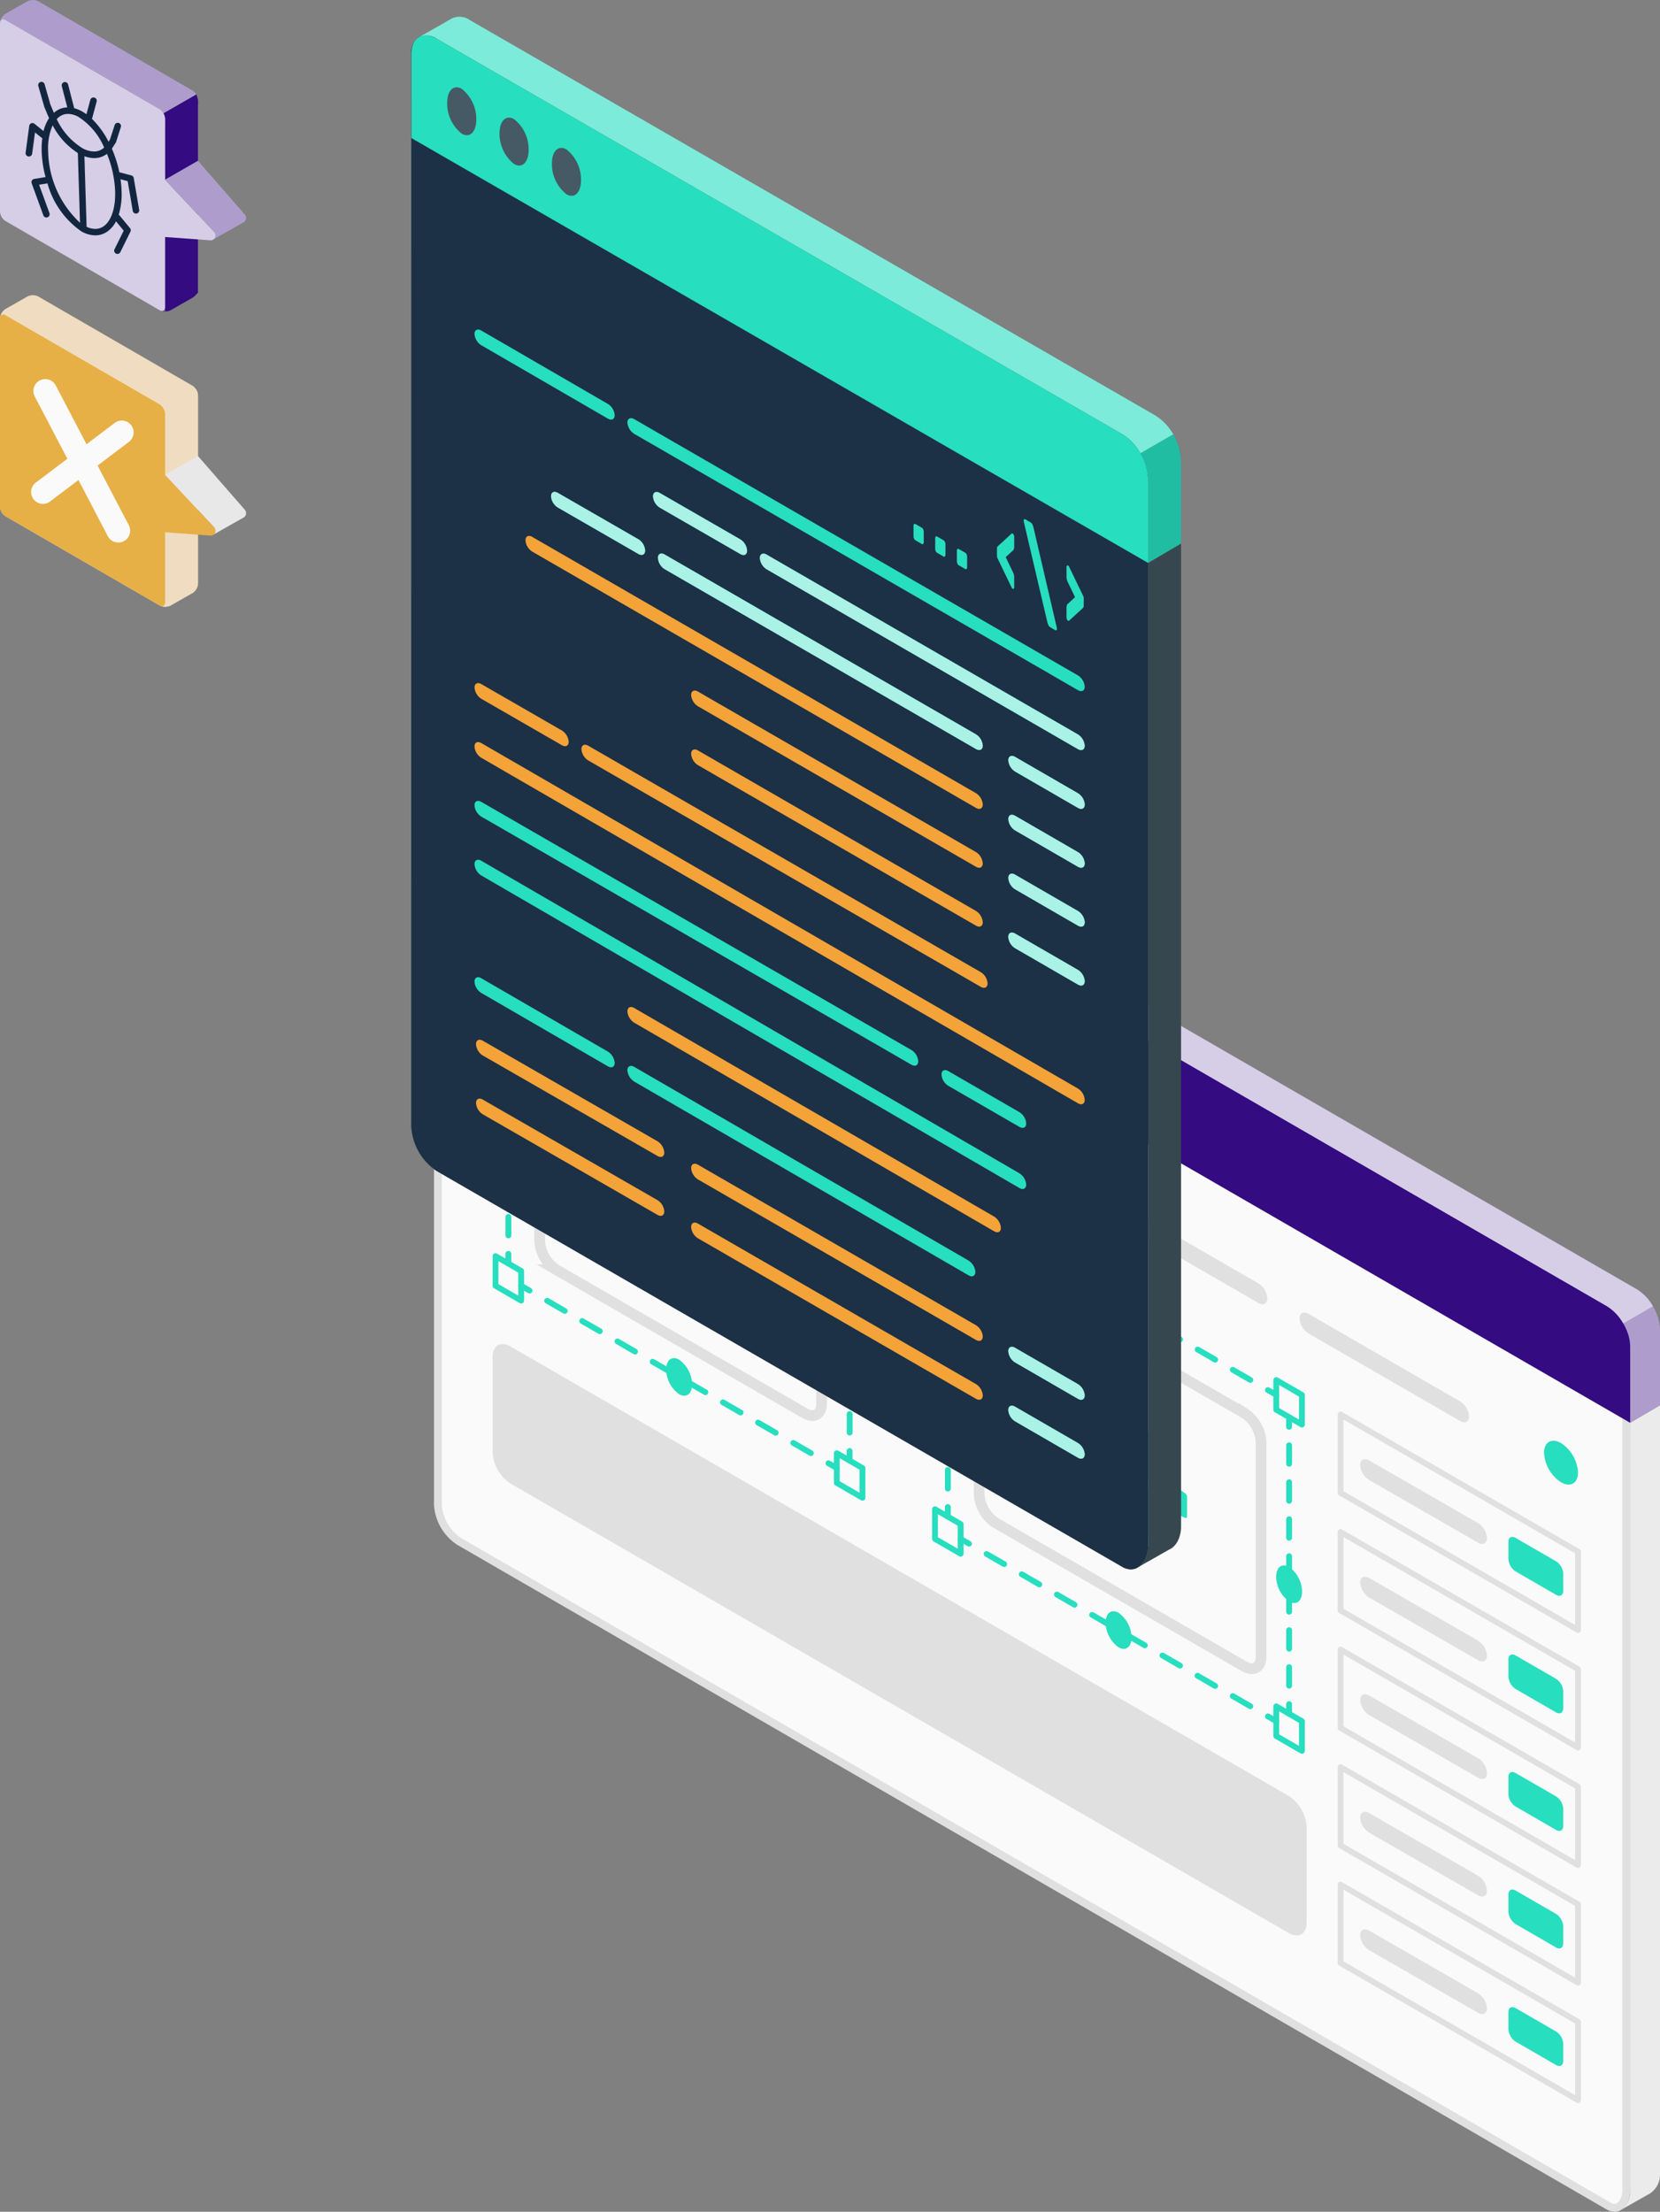 <svg id="Grupo_1134642" data-name="Grupo 1134642" xmlns="http://www.w3.org/2000/svg" xmlns:xlink="http://www.w3.org/1999/xlink" width="142.214" height="189.41" viewBox="0 0 142.214 189.41">
  <rect x="0" y="0" width="142.214" height="189.41" fill="#808080" stroke="none"/>
  <defs>
    <clipPath id="clip-path">
      <rect id="Rectángulo_362245" data-name="Rectángulo 362245" width="142.214" height="189.41" fill="none"/>
    </clipPath>
    <clipPath id="clip-path-3">
      <rect id="Rectángulo_362226" data-name="Rectángulo 362226" width="105.037" height="68.59" fill="none"/>
    </clipPath>
    <clipPath id="clip-path-4">
      <rect id="Rectángulo_362227" data-name="Rectángulo 362227" width="103.77" height="60.084" fill="none"/>
    </clipPath>
    <clipPath id="clip-path-5">
      <rect id="Rectángulo_362228" data-name="Rectángulo 362228" width="63.124" height="131.361" fill="none"/>
    </clipPath>
    <clipPath id="clip-path-6">
      <rect id="Rectángulo_362229" data-name="Rectángulo 362229" width="64.538" height="37.376" fill="none"/>
    </clipPath>
    <clipPath id="clip-path-7">
      <rect id="Rectángulo_362230" data-name="Rectángulo 362230" width="3.482" height="11.02" fill="none"/>
    </clipPath>
    <clipPath id="clip-path-8">
      <rect id="Rectángulo_362231" data-name="Rectángulo 362231" width="27.832" height="16.833" fill="none"/>
    </clipPath>
    <clipPath id="clip-path-9">
      <rect id="Rectángulo_362232" data-name="Rectángulo 362232" width="6.551" height="4.542" fill="none"/>
    </clipPath>
    <clipPath id="clip-path-12">
      <rect id="Rectángulo_362235" data-name="Rectángulo 362235" width="6.551" height="4.543" fill="none"/>
    </clipPath>
    <clipPath id="clip-path-15">
      <rect id="Rectángulo_362238" data-name="Rectángulo 362238" width="8.069" height="5.402" fill="none"/>
    </clipPath>
    <clipPath id="clip-path-16">
      <rect id="Rectángulo_362239" data-name="Rectángulo 362239" width="27.833" height="16.833" fill="none"/>
    </clipPath>
    <clipPath id="clip-path-17">
      <rect id="Rectángulo_362240" data-name="Rectángulo 362240" width="8.069" height="5.403" fill="none"/>
    </clipPath>
  </defs>
  <g id="Grupo_1026442" data-name="Grupo 1026442" clip-path="url(#clip-path)">
    <g id="Grupo_1026433" data-name="Grupo 1026433">
      <g id="Grupo_1026432" data-name="Grupo 1026432" clip-path="url(#clip-path)">
        <path id="Trazado_767819" data-name="Trazado 767819" d="M150.584,207.061a1,1,0,0,1-.491-.148L51.6,149.991a4.1,4.1,0,0,1-1.831-3.163V74.106c0-.682.288-1.089.769-1.089a1.49,1.49,0,0,1,.723.228l98.492,56.889a4.111,4.111,0,0,1,1.83,3.167v72.237a1.981,1.981,0,0,1-.317,1.115.853.853,0,0,1-.686.409" transform="translate(-12.262 -17.988)" fill="#fafafa"/>
        <path id="Trazado_767820" data-name="Trazado 767820" d="M186.786,227.175c-.216.115-1.768,1-2.449,1.387a2.035,2.035,0,0,0,.735-1.676V161.181l2.555-1.5v65.757a1.941,1.941,0,0,1-.841,1.733" transform="translate(-45.413 -39.34)" fill="#ebebeb"/>
        <path id="Trazado_767821" data-name="Trazado 767821" d="M50.433,73.245a1.139,1.139,0,0,1,.555.182l98.492,56.889a3.728,3.728,0,0,1,1.66,2.874v72.237c0,.632-.31,1.187-.665,1.187a.666.666,0,0,1-.323-.1l-98.49-56.923a3.721,3.721,0,0,1-1.66-2.87V74c0-.28.056-.751.431-.751m0-.674c-.655,0-1.1.522-1.1,1.425v72.723a4.4,4.4,0,0,0,2,3.454L149.815,207.1a1.317,1.317,0,0,0,.659.193c.78,0,1.338-.855,1.338-1.861V133.19a4.41,4.41,0,0,0-2-3.457L51.324,72.844a1.806,1.806,0,0,0-.892-.273" transform="translate(-12.152 -17.878)" fill="#e0e0e0"/>
        <path id="Trazado_767822" data-name="Trazado 767822" d="M49.33,73.485v6.579l102.482,59.184,2.555-1.487v-6.494a4.143,4.143,0,0,0-.607-2,4.026,4.026,0,0,0-1.39-1.456l-98.5-56.89a1.426,1.426,0,0,0-1.456-.115c-.365.225-2.112,1.219-2.47,1.4a.648.648,0,0,0-.151.1.972.972,0,0,0-.158.158,1.091,1.091,0,0,0-.127.2.944.944,0,0,0-.1.243,1.252,1.252,0,0,0-.061.273V73.2a2.081,2.081,0,0,0-.024.285" transform="translate(-12.153 -17.407)" fill="#ae9dcc"/>
        <g id="Grupo_1026389" data-name="Grupo 1026389" transform="translate(37.177 53.252)" opacity="0.15">
          <g id="Grupo_1026388" data-name="Grupo 1026388">
            <g id="Grupo_1026387" data-name="Grupo 1026387" clip-path="url(#clip-path-3)">
              <path id="Trazado_767823" data-name="Trazado 767823" d="M53.875,70.924a1.426,1.426,0,0,0-1.456-.115c-.365.225-2.112,1.219-2.47,1.4a.648.648,0,0,0-.151.1.972.972,0,0,0-.158.158,1.091,1.091,0,0,0-.127.2.944.944,0,0,0-.1.243,1.252,1.252,0,0,0-.061.273V73.2a2.081,2.081,0,0,0-.024.285" transform="translate(-49.33 -70.659)"/>
            </g>
          </g>
        </g>
        <path id="Trazado_767824" data-name="Trazado 767824" d="M49.33,73.956v6.579L151.812,139.72v-6.531a3.542,3.542,0,0,0-.243-1.238c-.025-.066-.049-.139-.079-.206a4.972,4.972,0,0,0-.273-.54,4.02,4.02,0,0,0-1.4-1.475L51.326,72.845a1.323,1.323,0,0,0-1.529-.06.972.972,0,0,0-.158.158,1.091,1.091,0,0,0-.127.2.944.944,0,0,0-.1.243,1.252,1.252,0,0,0-.061.273v.013a2.081,2.081,0,0,0-.024.285" transform="translate(-12.153 -17.878)" fill="#340b81"/>
        <path id="Trazado_767825" data-name="Trazado 767825" d="M65.991,85.1a3.286,3.286,0,0,1,1.246,2.638c0,1.06-.558,1.6-1.246,1.2A3.288,3.288,0,0,1,64.745,86.3c0-1.06.558-1.6,1.246-1.2" transform="translate(-15.95 -20.934)" fill="#fafafa"/>
        <path id="Trazado_767826" data-name="Trazado 767826" d="M60.039,81.661A3.286,3.286,0,0,1,61.285,84.3c0,1.06-.558,1.6-1.246,1.2a3.286,3.286,0,0,1-1.246-2.638c0-1.06.558-1.6,1.246-1.2" transform="translate(-14.484 -20.086)" fill="#fafafa"/>
        <path id="Trazado_767827" data-name="Trazado 767827" d="M54.086,78.218a3.286,3.286,0,0,1,1.246,2.638c0,1.06-.558,1.6-1.246,1.2a3.289,3.289,0,0,1-1.246-2.638c0-1.06.558-1.6,1.246-1.2" transform="translate(-13.018 -19.237)" fill="#fafafa"/>
        <path id="Trazado_767828" data-name="Trazado 767828" d="M51.54,72.371l98.49,56.889a4.114,4.114,0,0,1,1.406,1.482l2.537-1.469a3.982,3.982,0,0,0-1.388-1.457l-98.5-56.889a1.4,1.4,0,0,0-1.45-.119c-.358.219-2.015,1.161-2.437,1.387a1.447,1.447,0,0,1,1.338.176" transform="translate(-12.368 -17.407)" fill="#d6cee6"/>
        <path id="Trazado_767830" data-name="Trazado 767830" d="M178.431,166.431c0,.926-.65,1.3-1.453.839a3.224,3.224,0,0,1-1.457-2.519c0-.927.648-1.3,1.453-.838a3.217,3.217,0,0,1,1.457,2.519" transform="translate(-43.241 -40.332)" fill="#27debf"/>
        <path id="Trazado_767831" data-name="Trazado 767831" d="M161.479,156.753l-12.98-7.494c-.428-.247-.775-.072-.775.392a1.659,1.659,0,0,0,.774,1.286l12.981,7.494c.427.247.774.072.774-.392a1.66,1.66,0,0,0-.774-1.286" transform="translate(-36.393 -36.743)" fill="#e0e0e0"/>
        <path id="Trazado_767832" data-name="Trazado 767832" d="M138.548,143.343l-12.98-7.494c-.428-.247-.775-.072-.775.392a1.662,1.662,0,0,0,.774,1.286l12.981,7.494c.427.246.774.072.774-.392a1.659,1.659,0,0,0-.774-1.286" transform="translate(-30.744 -33.44)" fill="#e0e0e0"/>
        <path id="Trazado_767833" data-name="Trazado 767833" d="M115.617,129.932l-12.98-7.494c-.428-.247-.775-.072-.775.392a1.659,1.659,0,0,0,.774,1.286l12.981,7.494c.427.246.774.072.774-.392a1.658,1.658,0,0,0-.774-1.286" transform="translate(-25.094 -30.136)" fill="#e0e0e0"/>
        <path id="Trazado_767834" data-name="Trazado 767834" d="M92.686,116.522l-12.98-7.494c-.428-.247-.775-.072-.775.392A1.661,1.661,0,0,0,79.7,110.7L92.686,118.2c.427.246.774.072.774-.392a1.658,1.658,0,0,0-.774-1.286" transform="translate(-19.445 -26.832)" fill="#e0e0e0"/>
        <path id="Trazado_767835" data-name="Trazado 767835" d="M69.755,103.111l-12.98-7.494c-.428-.247-.775-.072-.775.392a1.659,1.659,0,0,0,.774,1.286l12.981,7.494c.427.246.774.072.775-.392a1.661,1.661,0,0,0-.775-1.286" transform="translate(-13.796 -23.528)" fill="#e0e0e0"/>
        <path id="Trazado_767836" data-name="Trazado 767836" d="M176.166,177.806v1.436c0,.4-.277.555-.62.357l-3.457-2a1.374,1.374,0,0,1-.621-1.072l0-1.442c0-.4.275-.555.617-.357l3.464,2a1.37,1.37,0,0,1,.62,1.074" transform="translate(-42.242 -43.025)" fill="#27debf"/>
        <path id="Trazado_767837" data-name="Trazado 767837" d="M164.709,171.274l-9.314-5.357c-.428-.247-.775-.072-.775.392a1.662,1.662,0,0,0,.774,1.286l9.314,5.357c.427.246.774.072.774-.392a1.66,1.66,0,0,0-.774-1.286" transform="translate(-38.092 -40.847)" fill="#e0e0e0"/>
        <path id="Trazado_767838" data-name="Trazado 767838" d="M172.733,172.474,152.392,160.73v6.711l20.341,11.743Z" transform="translate(-37.543 -39.597)" fill="none" stroke="#e0e0e0" stroke-linecap="round" stroke-linejoin="round" stroke-width="0.497"/>
        <path id="Trazado_767839" data-name="Trazado 767839" d="M176.166,191.162V192.6c0,.395-.277.555-.62.357l-3.457-2a1.375,1.375,0,0,1-.621-1.073l0-1.442c0-.4.275-.555.617-.358l3.464,2a1.37,1.37,0,0,1,.62,1.073" transform="translate(-42.242 -46.315)" fill="#27debf"/>
        <path id="Trazado_767840" data-name="Trazado 767840" d="M164.709,184.631l-9.314-5.357c-.428-.247-.775-.072-.775.391a1.662,1.662,0,0,0,.774,1.286l9.314,5.357c.427.247.774.072.774-.392a1.66,1.66,0,0,0-.774-1.286" transform="translate(-38.092 -44.138)" fill="#e0e0e0"/>
        <path id="Trazado_767841" data-name="Trazado 767841" d="M172.733,185.83l-20.341-11.744V180.8l20.341,11.743Z" transform="translate(-37.543 -42.887)" fill="none" stroke="#e0e0e0" stroke-linecap="round" stroke-linejoin="round" stroke-width="0.497"/>
        <path id="Trazado_767842" data-name="Trazado 767842" d="M176.166,204.52v1.437c0,.395-.277.555-.62.357l-3.457-2a1.377,1.377,0,0,1-.621-1.073l0-1.442c0-.4.275-.555.617-.357l3.464,2a1.37,1.37,0,0,1,.62,1.073" transform="translate(-42.242 -49.606)" fill="#27debf"/>
        <path id="Trazado_767843" data-name="Trazado 767843" d="M164.709,197.987,155.4,192.63c-.428-.247-.775-.072-.775.391a1.662,1.662,0,0,0,.774,1.286l9.314,5.357c.427.246.774.072.774-.392a1.66,1.66,0,0,0-.774-1.286" transform="translate(-38.092 -47.428)" fill="#e0e0e0"/>
        <path id="Trazado_767844" data-name="Trazado 767844" d="M172.733,199.187l-20.341-11.744v6.711L172.733,205.9Z" transform="translate(-37.543 -46.178)" fill="none" stroke="#e0e0e0" stroke-linecap="round" stroke-linejoin="round" stroke-width="0.497"/>
        <path id="Trazado_767845" data-name="Trazado 767845" d="M176.166,217.875v1.437c0,.395-.277.555-.62.357l-3.457-2a1.377,1.377,0,0,1-.621-1.073l0-1.442c0-.4.275-.555.617-.358l3.464,2a1.37,1.37,0,0,1,.62,1.073" transform="translate(-42.242 -52.896)" fill="#27debf"/>
        <path id="Trazado_767846" data-name="Trazado 767846" d="M164.709,211.344l-9.314-5.357c-.428-.247-.775-.072-.775.392a1.662,1.662,0,0,0,.774,1.286l9.314,5.357c.427.247.774.072.774-.392a1.66,1.66,0,0,0-.774-1.286" transform="translate(-38.092 -50.719)" fill="#e0e0e0"/>
        <path id="Trazado_767847" data-name="Trazado 767847" d="M172.733,212.543,152.392,200.8v6.711l20.341,11.743Z" transform="translate(-37.543 -49.468)" fill="none" stroke="#e0e0e0" stroke-linecap="round" stroke-linejoin="round" stroke-width="0.497"/>
        <path id="Trazado_767848" data-name="Trazado 767848" d="M176.166,231.233v1.437c0,.395-.277.555-.62.357l-3.457-2a1.376,1.376,0,0,1-.621-1.073l0-1.442c0-.4.275-.555.617-.357l3.464,2a1.37,1.37,0,0,1,.62,1.073" transform="translate(-42.242 -56.187)" fill="#27debf"/>
        <path id="Trazado_767849" data-name="Trazado 767849" d="M164.709,224.7l-9.314-5.357c-.428-.247-.775-.072-.775.391a1.662,1.662,0,0,0,.774,1.286l9.314,5.357c.427.246.774.072.774-.392a1.659,1.659,0,0,0-.774-1.286" transform="translate(-38.092 -54.009)" fill="#e0e0e0"/>
        <path id="Trazado_767850" data-name="Trazado 767850" d="M172.733,225.9l-20.341-11.744v6.711l20.341,11.743Z" transform="translate(-37.543 -52.759)" fill="none" stroke="#e0e0e0" stroke-linecap="round" stroke-linejoin="round" stroke-width="0.497"/>
        <path id="Trazado_767851" data-name="Trazado 767851" d="M134.026,178.188,112.736,165.9a3.161,3.161,0,0,1-1.43-2.477V145.032c0-.912.64-1.282,1.43-.826l21.29,12.292a3.162,3.162,0,0,1,1.43,2.477v18.387c0,.913-.641,1.282-1.43.826" transform="translate(-27.421 -35.478)" fill="#fafafa"/>
        <path id="Trazado_767852" data-name="Trazado 767852" d="M134.026,178.188,112.736,165.9a3.161,3.161,0,0,1-1.43-2.477V145.032c0-.912.64-1.282,1.43-.826l21.29,12.292a3.162,3.162,0,0,1,1.43,2.477v18.387C135.456,178.275,134.816,178.644,134.026,178.188Z" transform="translate(-27.421 -35.478)" fill="none" stroke="#e0e0e0" stroke-miterlimit="10" stroke-width="0.917"/>
        <path id="Trazado_767853" data-name="Trazado 767853" d="M144.766,158.538a.248.248,0,0,0,.124-.463l-.715-.413a.251.251,0,0,0-.338.091.247.247,0,0,0,.09.338l.716.413a.245.245,0,0,0,.124.033" transform="translate(-35.427 -38.834)" fill="#27debf"/>
        <path id="Trazado_767854" data-name="Trazado 767854" d="M134.55,152.679l-1.505-.869a.248.248,0,0,1-.091-.339.251.251,0,0,1,.338-.091l1.506.869a.248.248,0,0,1-.124.463.252.252,0,0,1-.124-.032m-3.01-1.738-1.505-.87a.247.247,0,0,1-.091-.338.251.251,0,0,1,.338-.091l1.505.869a.248.248,0,0,1-.124.463.251.251,0,0,1-.124-.032m-3.01-1.739-1.505-.869a.247.247,0,0,1-.091-.338.251.251,0,0,1,.338-.091l1.505.869a.248.248,0,0,1-.124.463.251.251,0,0,1-.124-.033m-3.01-1.738-1.505-.869a.248.248,0,0,1-.09-.338.251.251,0,0,1,.338-.091l1.505.869a.248.248,0,0,1-.124.463.256.256,0,0,1-.124-.033m-3.01-1.738L121,144.858a.248.248,0,0,1,.248-.43l1.505.869a.248.248,0,0,1-.124.463.256.256,0,0,1-.124-.033m-3.01-1.738-1.505-.869a.249.249,0,0,1-.091-.338.252.252,0,0,1,.339-.091l1.505.869a.248.248,0,0,1-.124.463.253.253,0,0,1-.124-.033m-3.01-1.738-1.505-.869a.248.248,0,0,1-.091-.338.251.251,0,0,1,.339-.091l1.505.869a.248.248,0,0,1-.124.463.251.251,0,0,1-.124-.033m-3.01-1.738-1.505-.869a.247.247,0,0,1-.091-.338.251.251,0,0,1,.339-.091l1.505.869a.248.248,0,0,1-.124.463.251.251,0,0,1-.124-.033" transform="translate(-27.555 -34.289)" fill="#27debf"/>
        <path id="Trazado_767855" data-name="Trazado 767855" d="M109.867,138.389a.248.248,0,0,0,.124-.463l-.714-.413a.251.251,0,0,0-.339.091.248.248,0,0,0,.091.338l.715.413a.243.243,0,0,0,.124.033" transform="translate(-26.829 -33.869)" fill="#27debf"/>
        <path id="Trazado_767856" data-name="Trazado 767856" d="M146.459,194.637a.248.248,0,0,0,.248-.248v-.825a.248.248,0,0,0-.5,0v.825a.248.248,0,0,0,.248.248" transform="translate(-36.02 -47.625)" fill="#27debf"/>
        <path id="Trazado_767857" data-name="Trazado 767857" d="M146.211,184.735v-1.583a.248.248,0,0,1,.5,0v1.583a.248.248,0,0,1-.5,0m0-3.167v-1.583a.248.248,0,0,1,.5,0v1.583a.248.248,0,1,1-.5,0m0-3.166v-1.584a.248.248,0,0,1,.5,0V178.4a.248.248,0,0,1-.5,0m0-3.168v-1.583a.248.248,0,1,1,.5,0v1.583a.248.248,0,0,1-.5,0m0-3.167v-1.583a.248.248,0,1,1,.5,0v1.583a.248.248,0,1,1-.5,0m0-3.166v-1.583a.248.248,0,1,1,.5,0V168.9a.248.248,0,1,1-.5,0m0-3.167v-1.583a.248.248,0,0,1,.5,0v1.583a.248.248,0,1,1-.5,0" transform="translate(-36.02 -40.379)" fill="#27debf"/>
        <path id="Trazado_767858" data-name="Trazado 767858" d="M146.46,162.027a.248.248,0,0,0,.248-.248v-.825a.248.248,0,1,0-.5,0v.825a.248.248,0,0,0,.248.248" transform="translate(-36.02 -39.591)" fill="#27debf"/>
        <path id="Trazado_767859" data-name="Trazado 767859" d="M109.839,175.449a.248.248,0,0,0,.124-.463l-.716-.412a.25.25,0,0,0-.338.09A.247.247,0,0,0,109,175l.716.413a.246.246,0,0,0,.124.033" transform="translate(-26.822 -43)" fill="#27debf"/>
        <path id="Trazado_767860" data-name="Trazado 767860" d="M134.542,189.75l-1.506-.869a.248.248,0,0,1,.248-.43l1.506.87a.248.248,0,0,1-.124.463.243.243,0,0,1-.124-.033m-3.012-1.739-1.506-.87a.248.248,0,1,1,.247-.43l1.507.87a.247.247,0,0,1-.124.462.255.255,0,0,1-.124-.032m-3.012-1.739-1.507-.87a.249.249,0,0,1-.091-.338.252.252,0,0,1,.339-.091l1.507.87a.248.248,0,0,1-.124.463.251.251,0,0,1-.124-.033m-3.013-1.739-1.506-.87a.247.247,0,0,1,.247-.429l1.507.87a.248.248,0,0,1-.124.463.254.254,0,0,1-.124-.033m-3.012-1.74-1.507-.869a.249.249,0,0,1-.091-.339.251.251,0,0,1,.339-.091l1.506.87a.248.248,0,0,1-.124.463.244.244,0,0,1-.124-.033m-3.013-1.739-1.506-.87a.248.248,0,0,1,.248-.43l1.506.87a.248.248,0,0,1,.091.338.251.251,0,0,1-.215.124.253.253,0,0,1-.124-.032m-3.012-1.739-1.507-.87a.247.247,0,0,1-.091-.338.25.25,0,0,1,.338-.091l1.507.87a.247.247,0,0,1,.091.338.247.247,0,0,1-.338.091m-3.013-1.739-1.507-.87a.248.248,0,0,1-.09-.338.251.251,0,0,1,.338-.091l1.507.87a.248.248,0,0,1-.124.463.251.251,0,0,1-.124-.033" transform="translate(-27.549 -43.419)" fill="#27debf"/>
        <path id="Trazado_767861" data-name="Trazado 767861" d="M144.766,195.614a.248.248,0,0,0,.124-.463l-.715-.413a.248.248,0,0,0-.248.43l.716.412a.245.245,0,0,0,.124.033" transform="translate(-35.427 -47.967)" fill="#27debf"/>
        <path id="Trazado_767862" data-name="Trazado 767862" d="M107.664,139.628a.248.248,0,0,0,.248-.248v-.825a.248.248,0,0,0-.5,0v.825a.248.248,0,0,0,.248.248" transform="translate(-26.463 -34.073)" fill="#27debf"/>
        <path id="Trazado_767863" data-name="Trazado 767863" d="M107.415,162.335v-1.583a.248.248,0,1,1,.5,0v1.583a.248.248,0,1,1-.5,0m0-3.167v-1.583a.248.248,0,0,1,.5,0v1.583a.248.248,0,0,1-.5,0m0-3.166v-1.584a.248.248,0,1,1,.5,0V156a.248.248,0,0,1-.5,0m0-3.167v-1.583a.248.248,0,1,1,.5,0v1.583a.248.248,0,0,1-.5,0m0-3.167v-1.583a.248.248,0,1,1,.5,0v1.583a.248.248,0,0,1-.5,0m0-3.167v-1.583a.248.248,0,1,1,.5,0V146.5a.248.248,0,1,1-.5,0m0-3.167v-1.583a.248.248,0,0,1,.5,0v1.583a.248.248,0,1,1-.5,0" transform="translate(-26.462 -34.861)" fill="#27debf"/>
        <path id="Trazado_767864" data-name="Trazado 767864" d="M107.663,172.237a.248.248,0,0,0,.248-.248v-.825a.248.248,0,0,0-.5,0v.825a.248.248,0,0,0,.248.248" transform="translate(-26.462 -42.106)" fill="#27debf"/>
        <path id="Trazado_767865" data-name="Trazado 767865" d="M108.281,138.367l-2.2-1.271a.248.248,0,0,1-.124-.215V134.34a.248.248,0,0,1,.372-.215l2.2,1.271a.248.248,0,0,1,.125.215v2.541a.248.248,0,0,1-.125.215.242.242,0,0,1-.123.033.247.247,0,0,1-.124-.033m-1.829-3.6v1.969l1.7.985v-1.969Z" transform="translate(-26.103 -33.034)" fill="#27debf"/>
        <path id="Trazado_767866" data-name="Trazado 767866" d="M108.281,175.443l-2.2-1.271a.248.248,0,0,1-.124-.215v-2.541a.247.247,0,0,1,.124-.215.251.251,0,0,1,.248,0l2.2,1.271a.248.248,0,0,1,.125.215v2.541a.248.248,0,0,1-.125.215.242.242,0,0,1-.123.033.247.247,0,0,1-.124-.033m-1.829-3.6v1.969l1.7.985V172.83Z" transform="translate(-26.103 -42.169)" fill="#27debf"/>
        <path id="Trazado_767867" data-name="Trazado 767867" d="M147.076,160.766l-2.2-1.271a.247.247,0,0,1-.124-.215v-2.541a.248.248,0,0,1,.372-.215l2.2,1.271a.249.249,0,0,1,.124.215v2.541a.249.249,0,0,1-.372.215m-1.829-3.6v1.969l1.7.985v-1.969Z" transform="translate(-35.661 -38.553)" fill="#27debf"/>
        <path id="Trazado_767868" data-name="Trazado 767868" d="M147.076,197.842l-2.2-1.271a.248.248,0,0,1-.124-.215v-2.541a.248.248,0,0,1,.124-.215.251.251,0,0,1,.248,0l2.2,1.271a.249.249,0,0,1,.124.215v2.541a.248.248,0,0,1-.372.215m-1.829-3.6v1.969l1.7.985v-1.969Z" transform="translate(-35.661 -47.687)" fill="#27debf"/>
        <path id="Trazado_767869" data-name="Trazado 767869" d="M106.275,156.4a2.653,2.653,0,0,0,1.108,2.117c.612.353,1.109-.021,1.109-.837a2.653,2.653,0,0,0-1.109-2.117c-.612-.353-1.108.021-1.108.837" transform="translate(-26.182 -38.291)" fill="#27debf"/>
        <path id="Trazado_767870" data-name="Trazado 767870" d="M125.687,146.984a2.653,2.653,0,0,0,1.108,2.117c.612.353,1.109-.022,1.109-.837a2.652,2.652,0,0,0-1.109-2.117c-.612-.353-1.108.021-1.108.837" transform="translate(-30.964 -35.971)" fill="#27debf"/>
        <path id="Trazado_767871" data-name="Trazado 767871" d="M125.687,184.06a2.654,2.654,0,0,0,1.108,2.117c.612.353,1.109-.022,1.109-.837a2.655,2.655,0,0,0-1.109-2.118c-.612-.353-1.108.022-1.108.838" transform="translate(-30.964 -45.105)" fill="#27debf"/>
        <path id="Trazado_767872" data-name="Trazado 767872" d="M145.072,178.848a2.653,2.653,0,0,0,1.108,2.117c.612.353,1.108-.022,1.108-.837a2.652,2.652,0,0,0-1.108-2.117c-.612-.353-1.108.021-1.108.837" transform="translate(-35.74 -43.821)" fill="#27debf"/>
        <path id="Trazado_767873" data-name="Trazado 767873" d="M119.871,162.247l1.339.943a.55.55,0,0,1,.188.284,8.748,8.748,0,0,0,.339,1.136.28.28,0,0,1-.073.29l-.755.651a.229.229,0,0,0-.047.278l1.078,1.867a.23.23,0,0,0,.265.1l.941-.329a.281.281,0,0,1,.288.081,8.874,8.874,0,0,0,.815.862.547.547,0,0,1,.152.3l.147,1.632a.4.4,0,0,0,.175.274l1.466.846a.11.11,0,0,0,.177-.09l.143-1.424a.154.154,0,0,1,.2-.138,2.912,2.912,0,0,0,.706.072.36.36,0,0,1,.283.141l1.085,1.63a.2.2,0,0,0,.259.061l.944-.545a.2.2,0,0,0,.077-.255l-.87-1.754a.363.363,0,0,1,.02-.317,2.883,2.883,0,0,0,.291-.647.156.156,0,0,1,.218-.1l1.3.589a.11.11,0,0,0,.167-.108v-1.693a.394.394,0,0,0-.15-.288l-1.339-.943a.541.541,0,0,1-.188-.284,8.713,8.713,0,0,0-.339-1.137.28.28,0,0,1,.073-.29l.755-.651a.229.229,0,0,0,.047-.277l-1.078-1.868a.23.23,0,0,0-.265-.1l-.941.329a.281.281,0,0,1-.288-.081,8.784,8.784,0,0,0-.815-.862.549.549,0,0,1-.152-.3l-.147-1.632a.4.4,0,0,0-.175-.274l-1.466-.846a.11.11,0,0,0-.177.09l-.143,1.424a.154.154,0,0,1-.2.138,2.912,2.912,0,0,0-.706-.072.362.362,0,0,1-.283-.141l-1.084-1.63a.2.2,0,0,0-.259-.061l-.944.545a.2.2,0,0,0-.077.255l.87,1.754a.363.363,0,0,1-.02.317,2.884,2.884,0,0,0-.291.647.156.156,0,0,1-.218.1l-1.3-.589a.11.11,0,0,0-.167.108v1.693a.394.394,0,0,0,.15.288m3.107.745c0-1.58,1.109-2.219,2.476-1.43a5.471,5.471,0,0,1,2.477,4.29c0,1.58-1.109,2.219-2.477,1.43a5.474,5.474,0,0,1-2.476-4.29" transform="translate(-29.494 -38.704)" fill="#27debf"/>
        <path id="Trazado_767874" data-name="Trazado 767874" d="M84.069,149.424l-21.29-12.292a3.161,3.161,0,0,1-1.43-2.477V116.268c0-.912.64-1.283,1.43-.826l21.29,12.292a3.162,3.162,0,0,1,1.43,2.477V148.6c0,.913-.641,1.282-1.43.826" transform="translate(-15.114 -28.392)" fill="#fafafa"/>
        <path id="Trazado_767875" data-name="Trazado 767875" d="M84.069,149.424l-21.29-12.292a3.161,3.161,0,0,1-1.43-2.477V116.268c0-.912.64-1.283,1.43-.826l21.29,12.292a3.162,3.162,0,0,1,1.43,2.477V148.6C85.5,149.51,84.859,149.88,84.069,149.424Z" transform="translate(-15.114 -28.392)" fill="none" stroke="#e0e0e0" stroke-miterlimit="10" stroke-width="0.917"/>
        <path id="Trazado_767876" data-name="Trazado 767876" d="M94.809,129.774a.248.248,0,0,0,.124-.463l-.715-.413a.251.251,0,0,0-.338.091.247.247,0,0,0,.09.338l.716.413a.245.245,0,0,0,.124.033" transform="translate(-23.12 -31.747)" fill="#27debf"/>
        <path id="Trazado_767877" data-name="Trazado 767877" d="M84.593,123.913l-1.505-.869a.247.247,0,0,1-.091-.338.251.251,0,0,1,.339-.091l1.505.869a.248.248,0,0,1-.124.463.245.245,0,0,1-.124-.033m-3.01-1.738-1.505-.869a.247.247,0,0,1-.091-.338.252.252,0,0,1,.339-.091l1.505.869a.248.248,0,0,1-.124.463.245.245,0,0,1-.124-.033m-3.01-1.738-1.505-.869a.247.247,0,0,1-.091-.338.251.251,0,0,1,.338-.091l1.505.869a.248.248,0,0,1-.124.463.253.253,0,0,1-.124-.033M75.563,118.7l-1.506-.869a.248.248,0,0,1-.09-.338.251.251,0,0,1,.338-.091l1.505.869a.248.248,0,0,1-.124.463.251.251,0,0,1-.124-.033m-3.011-1.738-1.505-.869a.248.248,0,0,1,.248-.43l1.505.869a.248.248,0,0,1-.124.463.256.256,0,0,1-.124-.033m-3.01-1.738-1.505-.869a.248.248,0,0,1-.09-.338.251.251,0,0,1,.338-.091l1.505.869a.248.248,0,0,1-.124.463.256.256,0,0,1-.124-.033m-3.01-1.738-1.505-.869a.248.248,0,1,1,.248-.43l1.505.869a.248.248,0,0,1-.124.463.254.254,0,0,1-.124-.033m-3.01-1.738-1.505-.869a.249.249,0,0,1-.091-.338.251.251,0,0,1,.339-.091l1.505.869a.248.248,0,0,1-.124.463.252.252,0,0,1-.124-.033" transform="translate(-15.248 -27.202)" fill="#27debf"/>
        <path id="Trazado_767878" data-name="Trazado 767878" d="M59.911,109.625a.248.248,0,0,0,.124-.463l-.714-.413a.25.25,0,0,0-.338.091.248.248,0,0,0,.09.338l.715.413a.251.251,0,0,0,.124.033" transform="translate(-14.522 -26.783)" fill="#27debf"/>
        <path id="Trazado_767879" data-name="Trazado 767879" d="M96.5,165.872a.248.248,0,0,0,.248-.248V164.8a.248.248,0,1,0-.5,0v.825a.248.248,0,0,0,.248.248" transform="translate(-23.713 -40.538)" fill="#27debf"/>
        <path id="Trazado_767880" data-name="Trazado 767880" d="M96.255,155.97v-1.583a.248.248,0,0,1,.5,0v1.583a.248.248,0,0,1-.5,0m0-3.167v-1.583a.248.248,0,1,1,.5,0V152.8a.248.248,0,1,1-.5,0m0-3.166v-1.584a.248.248,0,1,1,.5,0v1.584a.248.248,0,0,1-.5,0m0-3.168v-1.583a.248.248,0,1,1,.5,0v1.583a.248.248,0,0,1-.5,0m0-3.167V141.72a.248.248,0,1,1,.5,0V143.3a.248.248,0,1,1-.5,0m0-3.166v-1.583a.248.248,0,1,1,.5,0v1.583a.248.248,0,1,1-.5,0m0-3.167v-1.583a.248.248,0,0,1,.5,0v1.583a.248.248,0,1,1-.5,0" transform="translate(-23.713 -33.292)" fill="#27debf"/>
        <path id="Trazado_767881" data-name="Trazado 767881" d="M96.5,133.263a.248.248,0,0,0,.248-.248v-.825a.248.248,0,0,0-.5,0v.825a.248.248,0,0,0,.248.248" transform="translate(-23.713 -32.505)" fill="#27debf"/>
        <path id="Trazado_767882" data-name="Trazado 767882" d="M59.882,146.685a.248.248,0,0,0,.124-.463l-.715-.413a.25.25,0,0,0-.338.091.247.247,0,0,0,.09.338l.716.413a.253.253,0,0,0,.124.033" transform="translate(-14.515 -35.913)" fill="#27debf"/>
        <path id="Trazado_767883" data-name="Trazado 767883" d="M84.586,160.986l-1.506-.87a.248.248,0,0,1-.091-.338.251.251,0,0,1,.339-.091l1.506.87a.248.248,0,0,1-.124.463.251.251,0,0,1-.124-.033m-3.012-1.739-1.506-.87a.248.248,0,1,1,.247-.43l1.507.869a.248.248,0,0,1-.124.463.255.255,0,0,1-.124-.032m-3.012-1.739-1.507-.87a.249.249,0,0,1-.091-.339.252.252,0,0,1,.339-.09l1.507.87a.248.248,0,0,1-.124.462.25.25,0,0,1-.124-.032m-3.013-1.739-1.506-.871a.247.247,0,1,1,.247-.428l1.507.87a.248.248,0,0,1-.124.463.254.254,0,0,1-.124-.033m-3.012-1.74-1.507-.869a.249.249,0,0,1-.091-.339.251.251,0,0,1,.339-.091l1.506.87a.248.248,0,0,1-.124.463.251.251,0,0,1-.124-.033m-3.013-1.739-1.506-.87a.248.248,0,0,1,.248-.43l1.506.87a.247.247,0,0,1-.124.462.253.253,0,0,1-.124-.032M66.51,150.55,65,149.681a.248.248,0,1,1,.247-.43l1.507.87a.247.247,0,0,1,.091.338.25.25,0,0,1-.215.124.256.256,0,0,1-.124-.033M63.5,148.811l-1.507-.87a.248.248,0,0,1-.09-.338.251.251,0,0,1,.338-.091l1.507.87a.248.248,0,0,1-.124.463.251.251,0,0,1-.124-.033" transform="translate(-15.242 -36.333)" fill="#27debf"/>
        <path id="Trazado_767884" data-name="Trazado 767884" d="M94.809,166.85a.248.248,0,0,0,.124-.463l-.715-.412a.248.248,0,0,0-.248.43l.716.412a.245.245,0,0,0,.124.033" transform="translate(-23.12 -40.881)" fill="#27debf"/>
        <path id="Trazado_767885" data-name="Trazado 767885" d="M57.708,110.864a.248.248,0,0,0,.248-.248v-.825a.248.248,0,1,0-.5,0v.825a.248.248,0,0,0,.248.248" transform="translate(-14.156 -26.987)" fill="#27debf"/>
        <path id="Trazado_767886" data-name="Trazado 767886" d="M57.459,133.57v-1.584a.248.248,0,0,1,.5,0v1.584a.248.248,0,1,1-.5,0m0-3.167v-1.583a.248.248,0,1,1,.5,0V130.4a.248.248,0,1,1-.5,0m0-3.167v-1.583a.248.248,0,1,1,.5,0v1.583a.248.248,0,1,1-.5,0m0-3.167v-1.583a.248.248,0,1,1,.5,0v1.583a.248.248,0,1,1-.5,0m0-3.167V119.32a.248.248,0,1,1,.5,0V120.9a.248.248,0,1,1-.5,0m0-3.166v-1.583a.248.248,0,0,1,.5,0v1.583a.248.248,0,1,1-.5,0m0-3.167v-1.583a.248.248,0,0,1,.5,0v1.583a.248.248,0,1,1-.5,0" transform="translate(-14.155 -27.774)" fill="#27debf"/>
        <path id="Trazado_767887" data-name="Trazado 767887" d="M57.707,143.472a.248.248,0,0,0,.248-.248V142.4a.248.248,0,0,0-.5,0v.825a.248.248,0,0,0,.248.248" transform="translate(-14.155 -35.02)" fill="#27debf"/>
        <path id="Trazado_767888" data-name="Trazado 767888" d="M58.324,109.6l-2.2-1.271a.248.248,0,0,1-.124-.215v-2.541a.247.247,0,0,1,.371-.215l2.2,1.271a.249.249,0,0,1,.124.215v2.541a.248.248,0,0,1-.372.215M56.5,106v1.969l1.7.985V106.99Z" transform="translate(-13.796 -25.948)" fill="#27debf"/>
        <path id="Trazado_767889" data-name="Trazado 767889" d="M58.324,146.679l-2.2-1.271a.246.246,0,0,1-.124-.215v-2.541a.247.247,0,0,1,.371-.215l2.2,1.271a.249.249,0,0,1,.124.215v2.541a.249.249,0,0,1-.372.215m-1.829-3.6v1.969l1.7.985v-1.969Z" transform="translate(-13.796 -35.082)" fill="#27debf"/>
        <path id="Trazado_767890" data-name="Trazado 767890" d="M97.12,132l-2.2-1.271a.247.247,0,0,1-.124-.215v-2.541a.248.248,0,0,1,.372-.216l2.2,1.271a.249.249,0,0,1,.124.215v2.541a.248.248,0,0,1-.372.215m-1.829-3.6v1.969l1.7.985v-1.969Z" transform="translate(-23.354 -31.466)" fill="#27debf"/>
        <path id="Trazado_767891" data-name="Trazado 767891" d="M97.12,169.078l-2.2-1.271a.248.248,0,0,1-.124-.215v-2.541a.248.248,0,0,1,.372-.215l2.2,1.271a.249.249,0,0,1,.124.215v2.541a.248.248,0,0,1-.372.215m-1.829-3.6v1.969l1.7.985v-1.969Z" transform="translate(-23.354 -40.6)" fill="#27debf"/>
        <path id="Trazado_767892" data-name="Trazado 767892" d="M56.318,127.634a2.653,2.653,0,0,0,1.108,2.117c.612.353,1.108-.022,1.108-.837a2.652,2.652,0,0,0-1.108-2.117c-.612-.353-1.108.021-1.108.837" transform="translate(-13.874 -31.204)" fill="#27debf"/>
        <path id="Trazado_767893" data-name="Trazado 767893" d="M75.73,118.219a2.653,2.653,0,0,0,1.108,2.117c.612.353,1.109-.022,1.109-.837a2.653,2.653,0,0,0-1.109-2.117c-.612-.353-1.108.021-1.108.837" transform="translate(-18.657 -28.885)" fill="#27debf"/>
        <path id="Trazado_767894" data-name="Trazado 767894" d="M75.73,155.295a2.653,2.653,0,0,0,1.108,2.117c.612.353,1.109-.022,1.109-.837a2.653,2.653,0,0,0-1.109-2.117c-.612-.353-1.108.021-1.108.837" transform="translate(-18.657 -38.019)" fill="#27debf"/>
        <path id="Trazado_767895" data-name="Trazado 767895" d="M95.115,150.084a2.653,2.653,0,0,0,1.108,2.117c.612.353,1.108-.022,1.108-.837a2.652,2.652,0,0,0-1.108-2.117c-.612-.353-1.108.021-1.108.837" transform="translate(-23.432 -36.735)" fill="#27debf"/>
        <path id="Trazado_767896" data-name="Trazado 767896" d="M69.914,133.482l1.339.943a.541.541,0,0,1,.188.284,8.83,8.83,0,0,0,.339,1.136.279.279,0,0,1-.073.29l-.755.651a.228.228,0,0,0-.047.277l1.078,1.868a.229.229,0,0,0,.264.1l.941-.329a.281.281,0,0,1,.288.081,8.871,8.871,0,0,0,.815.862.549.549,0,0,1,.152.3l.147,1.632a.4.4,0,0,0,.175.274l1.466.846a.11.11,0,0,0,.177-.09l.143-1.424a.154.154,0,0,1,.2-.138,2.913,2.913,0,0,0,.706.072.365.365,0,0,1,.284.141l1.084,1.63a.2.2,0,0,0,.26.061l.944-.545a.2.2,0,0,0,.077-.255l-.87-1.754a.363.363,0,0,1,.02-.317,2.953,2.953,0,0,0,.291-.647.155.155,0,0,1,.217-.1l1.3.589a.11.11,0,0,0,.167-.108v-1.693a.394.394,0,0,0-.15-.288l-1.339-.943a.545.545,0,0,1-.188-.284,8.713,8.713,0,0,0-.339-1.137.28.28,0,0,1,.073-.29l.755-.651a.228.228,0,0,0,.047-.277l-1.078-1.868a.23.23,0,0,0-.265-.1l-.941.329a.281.281,0,0,1-.288-.081,8.784,8.784,0,0,0-.815-.862.546.546,0,0,1-.152-.3l-.147-1.632a.4.4,0,0,0-.175-.274l-1.466-.846a.11.11,0,0,0-.177.09l-.142,1.424a.155.155,0,0,1-.2.138,2.911,2.911,0,0,0-.706-.072.36.36,0,0,1-.283-.141l-1.084-1.63a.2.2,0,0,0-.259-.061l-.944.545a.2.2,0,0,0-.077.255l.87,1.754a.36.36,0,0,1-.02.317,2.885,2.885,0,0,0-.291.647.156.156,0,0,1-.218.1l-1.3-.589a.11.11,0,0,0-.167.108v1.693a.394.394,0,0,0,.15.288m3.107.745c0-1.58,1.109-2.219,2.477-1.43a5.474,5.474,0,0,1,2.476,4.29c0,1.58-1.109,2.219-2.476,1.43a5.473,5.473,0,0,1-2.477-4.29" transform="translate(-17.187 -31.617)" fill="#27debf"/>
        <path id="Trazado_767897" data-name="Trazado 767897" d="M125.739,202.268V194.1a3.423,3.423,0,0,0-1.549-2.682L57.548,152.943c-.855-.494-1.549-.094-1.549.894V162a3.422,3.422,0,0,0,1.549,2.682l66.642,38.476c.855.494,1.549.093,1.549-.895" transform="translate(-13.796 -37.626)" fill="#e0e0e0"/>
        <path id="Trazado_767898" data-name="Trazado 767898" d="M46.765,5.578,46.76,97.467a4.877,4.877,0,0,0,2.208,3.822l58.708,33.883a1.416,1.416,0,0,0,.732.21,1.247,1.247,0,0,0,.282-.036.831.831,0,0,0,.188-.065c.043-.022.08-.044.116-.065l.13-.087a.848.848,0,0,0,.124-.109,1.747,1.747,0,0,0,.405-.579,2.762,2.762,0,0,0,.231-1.115V41.988a4.888,4.888,0,0,0-2.208-3.822L48.968,4.319a1.6,1.6,0,0,0-1.484-.188.921.921,0,0,0-.188.115,1.56,1.56,0,0,0-.531,1.333" transform="translate(-11.52 -0.991)" fill="#455a64"/>
        <path id="Trazado_767899" data-name="Trazado 767899" d="M47.989,4.776a1.254,1.254,0,0,1,.6.2L107.3,38.819a4.177,4.177,0,0,1,1.831,3.169v91.338a2,2,0,0,1-.165.8,1,1,0,0,1-.227.333l-.038.035-.009.011-.012.01-.023.015-.05.034a.445.445,0,0,1-.087.043.6.6,0,0,1-.142.017.691.691,0,0,1-.323-.11L49.345,100.637a4.112,4.112,0,0,1-1.831-3.169l0-91.889c0-.54.209-.714.235-.734a.187.187,0,0,1,.053-.032.415.415,0,0,1,.182-.037m0-.754a1.166,1.166,0,0,0-.5.109.9.9,0,0,0-.188.114,1.563,1.563,0,0,0-.531,1.333l0,91.889a4.876,4.876,0,0,0,2.207,3.822l58.709,33.883a1.439,1.439,0,0,0,.7.211h.031a1.24,1.24,0,0,0,.282-.036.83.83,0,0,0,.188-.065c.044-.022.08-.044.116-.066l.13-.087a.939.939,0,0,0,.123-.109,1.736,1.736,0,0,0,.405-.58,2.762,2.762,0,0,0,.231-1.115V41.988a4.888,4.888,0,0,0-2.207-3.822L48.968,4.319a2.011,2.011,0,0,0-.979-.3" transform="translate(-11.52 -0.991)" fill="#455a64"/>
        <g id="Grupo_1026395" data-name="Grupo 1026395" transform="translate(35.241 3.031)" opacity="0.8">
          <g id="Grupo_1026394" data-name="Grupo 1026394">
            <g id="Grupo_1026393" data-name="Grupo 1026393" clip-path="url(#clip-path-5)">
              <path id="Trazado_767900" data-name="Trazado 767900" d="M46.765,5.578,46.76,97.467a4.877,4.877,0,0,0,2.208,3.822l58.708,33.883a1.416,1.416,0,0,0,.732.21,1.247,1.247,0,0,0,.282-.036.831.831,0,0,0,.188-.065c.043-.022.08-.044.116-.065l.13-.087a.848.848,0,0,0,.124-.109,1.747,1.747,0,0,0,.405-.579,2.762,2.762,0,0,0,.231-1.115V41.988a4.888,4.888,0,0,0-2.208-3.822L48.968,4.319a1.6,1.6,0,0,0-1.484-.188.921.921,0,0,0-.188.115,1.56,1.56,0,0,0-.531,1.333" transform="translate(-46.76 -4.022)" fill="#12263f"/>
            </g>
          </g>
        </g>
        <path id="Trazado_767901" data-name="Trazado 767901" d="M47.721,3.61A1.6,1.6,0,0,1,49.2,3.8l58.709,33.847a4.888,4.888,0,0,1,2.207,3.822v7.21l2.816-1.65V39.868a4.868,4.868,0,0,0-2.2-3.815L52.021,2.206a1.533,1.533,0,0,0-1.6-.13c-.4.239-2.23,1.288-2.7,1.534" transform="translate(-11.756 -0.47)" fill="#27debf"/>
        <path id="Trazado_767902" data-name="Trazado 767902" d="M46.767,5.578c.008-1.393.991-1.956,2.2-1.256l58.709,33.846a4.874,4.874,0,0,1,2.205,3.819l0,7.213L46.767,12.816Z" transform="translate(-11.521 -0.991)" fill="#27debf"/>
        <g id="Grupo_1026398" data-name="Grupo 1026398" transform="translate(35.973 1.437)" opacity="0.4">
          <g id="Grupo_1026397" data-name="Grupo 1026397">
            <g id="Grupo_1026396" data-name="Grupo 1026396" clip-path="url(#clip-path-6)">
              <path id="Trazado_767903" data-name="Trazado 767903" d="M49.209,3.8l58.706,33.846a4.537,4.537,0,0,1,1.553,1.637l2.8-1.623a4.4,4.4,0,0,0-1.534-1.611L52.026,2.2a1.55,1.55,0,0,0-1.6-.13c-.4.243-2.227,1.283-2.691,1.532a1.6,1.6,0,0,1,1.477.194" transform="translate(-47.732 -1.907)" fill="#fff"/>
            </g>
          </g>
        </g>
        <g id="Grupo_1026401" data-name="Grupo 1026401" transform="translate(97.702 37.191)" opacity="0.15">
          <g id="Grupo_1026400" data-name="Grupo 1026400">
            <g id="Grupo_1026399" data-name="Grupo 1026399" clip-path="url(#clip-path-7)">
              <path id="Trazado_767904" data-name="Trazado 767904" d="M133.122,58.723V51.554a4.551,4.551,0,0,0-.671-2.206l-2.809,1.616a4.461,4.461,0,0,1,.659,2.192v7.212Z" transform="translate(-129.64 -49.348)"/>
            </g>
          </g>
        </g>
        <path id="Trazado_767905" data-name="Trazado 767905" d="M63.985,16.939a3.286,3.286,0,0,1,1.246,2.638c0,1.06-.558,1.6-1.246,1.2a3.286,3.286,0,0,1-1.246-2.638c0-1.06.558-1.6,1.246-1.2" transform="translate(-15.456 -4.141)" fill="#455a64"/>
        <path id="Trazado_767906" data-name="Trazado 767906" d="M58.033,13.5a3.286,3.286,0,0,1,1.246,2.638c0,1.06-.558,1.6-1.246,1.2A3.286,3.286,0,0,1,56.787,14.7c0-1.06.558-1.6,1.246-1.2" transform="translate(-13.99 -3.293)" fill="#455a64"/>
        <path id="Trazado_767907" data-name="Trazado 767907" d="M52.081,10.053a3.286,3.286,0,0,1,1.246,2.638c0,1.06-.558,1.6-1.246,1.2a3.289,3.289,0,0,1-1.246-2.638c0-1.06.558-1.6,1.246-1.2" transform="translate(-12.524 -2.445)" fill="#455a64"/>
        <path id="Trazado_767908" data-name="Trazado 767908" d="M129.443,149.408c.08-.05.173-.1.275-.159.2-.124.434-.254.681-.384l.007-.008c.124-.072.246-.145.369-.21a.055.055,0,0,1,.029-.015c.2-.115.4-.231.579-.333s.355-.2.485-.275.231-.13.275-.151a1.248,1.248,0,0,0,.376-.3,1.67,1.67,0,0,0,.3-.448,2.735,2.735,0,0,0,.253-1.166V61.776l-2.816,1.65v84.128a3.3,3.3,0,0,1-.232,1.115,1.736,1.736,0,0,1-.405.58.361.361,0,0,1-.123.109.161.161,0,0,1-.051.05" transform="translate(-31.889 -15.219)" fill="#37474f"/>
        <path id="Trazado_767909" data-name="Trazado 767909" d="M122.711,67.7a.242.242,0,0,1-.084.209l-1.177,1.078A.057.057,0,0,1,121.4,69l-.03-.013a.243.243,0,0,1-.092-.113.378.378,0,0,1-.039-.165v-.818a.737.737,0,0,1,.024-.226.323.323,0,0,1,.084-.126l.621-.571-.621-1.288a1.2,1.2,0,0,1-.084-.223,1.046,1.046,0,0,1-.024-.252v-.819a.156.156,0,0,1,.039-.119.069.069,0,0,1,.092-.007.323.323,0,0,1,.03.022.248.248,0,0,1,.054.072l1.177,2.437a.653.653,0,0,1,.084.306Z" transform="translate(-29.867 -15.827)" fill="#27debf"/>
        <path id="Trazado_767910" data-name="Trazado 767910" d="M119.205,68.286a.392.392,0,0,1,.011.089.16.16,0,0,1-.038.121.071.071,0,0,1-.093.007l-.424-.245a.437.437,0,0,1-.179-.2,1.111,1.111,0,0,1-.084-.232l-2.019-8.607a.446.446,0,0,1-.011-.09.161.161,0,0,1,.038-.12.071.071,0,0,1,.093-.007l.442.255a.434.434,0,0,1,.173.187,1.2,1.2,0,0,1,.089.24Z" transform="translate(-28.668 -14.533)" fill="#27debf"/>
        <path id="Trazado_767911" data-name="Trazado 767911" d="M113.332,61.908a.245.245,0,0,1,.084-.21l1.177-1.078a.058.058,0,0,1,.054-.01l.029.013a.24.24,0,0,1,.093.113.374.374,0,0,1,.038.164v.819a.765.765,0,0,1-.023.225.329.329,0,0,1-.084.127l-.621.571.621,1.287a1.279,1.279,0,0,1,.084.223,1.1,1.1,0,0,1,.023.253v.818a.161.161,0,0,1-.038.121.071.071,0,0,1-.093.006l-.029-.022a.239.239,0,0,1-.054-.073l-1.177-2.436a.655.655,0,0,1-.084-.306Z" transform="translate(-27.92 -14.931)" fill="#27debf"/>
        <path id="Trazado_767912" data-name="Trazado 767912" d="M109.491,62.7a.3.3,0,0,1,.114.139.471.471,0,0,1,.047.2v.9a.2.2,0,0,1-.047.148.087.087,0,0,1-.114.008l-.555-.321a.305.305,0,0,1-.114-.139.474.474,0,0,1-.047-.2v-.9a.2.2,0,0,1,.047-.147.088.088,0,0,1,.114-.008Z" transform="translate(-26.797 -15.364)" fill="#27debf"/>
        <path id="Trazado_767913" data-name="Trazado 767913" d="M107.026,61.28a.3.3,0,0,1,.113.139.462.462,0,0,1,.048.2v.9a.194.194,0,0,1-.048.147.085.085,0,0,1-.113.008l-.556-.321a.3.3,0,0,1-.113-.139.464.464,0,0,1-.047-.2v-.9a.2.2,0,0,1,.047-.147.087.087,0,0,1,.113-.008Z" transform="translate(-26.19 -15.013)" fill="#27debf"/>
        <path id="Trazado_767914" data-name="Trazado 767914" d="M104.56,59.857a.3.3,0,0,1,.113.139.462.462,0,0,1,.048.2v.9a.2.2,0,0,1-.048.148.086.086,0,0,1-.113.008l-.555-.321a.305.305,0,0,1-.114-.139.475.475,0,0,1-.048-.2v-.9a.2.2,0,0,1,.048-.147.088.088,0,0,1,.114-.008Z" transform="translate(-25.582 -14.663)" fill="#27debf"/>
        <path id="Trazado_767915" data-name="Trazado 767915" d="M109.919,69.545,71.906,47.6c-.321-.185-.582-.054-.582.295a1.248,1.248,0,0,0,.582.966l38.013,21.947c.321.185.582.054.582-.295a1.248,1.248,0,0,0-.582-.966" transform="translate(-17.571 -11.706)" fill="#27debf"/>
        <path id="Trazado_767916" data-name="Trazado 767916" d="M98.329,82.927,60.316,60.981c-.321-.185-.582-.054-.582.295a1.248,1.248,0,0,0,.582.966L98.329,84.188c.321.185.582.054.582-.295a1.248,1.248,0,0,0-.582-.966" transform="translate(-14.716 -15.002)" fill="#f4a338"/>
        <path id="Trazado_767917" data-name="Trazado 767917" d="M102.968,92.3,79.149,78.553c-.321-.185-.582-.054-.582.294a1.251,1.251,0,0,0,.582.967l23.82,13.746c.321.185.582.054.582-.295a1.248,1.248,0,0,0-.582-.966" transform="translate(-19.356 -19.331)" fill="#f4a338"/>
        <path id="Trazado_767918" data-name="Trazado 767918" d="M102.968,98.991,79.149,85.244c-.321-.185-.582-.054-.582.294a1.251,1.251,0,0,0,.582.967l23.82,13.746c.321.185.582.054.582-.295a1.248,1.248,0,0,0-.582-.966" transform="translate(-19.356 -20.98)" fill="#f4a338"/>
        <path id="Trazado_767919" data-name="Trazado 767919" d="M65.367,43.816,54.522,37.531c-.322-.186-.582-.054-.582.294a1.246,1.246,0,0,0,.582.966l10.846,6.285c.321.185.582.054.582-.295a1.248,1.248,0,0,0-.582-.966" transform="translate(-13.289 -9.225)" fill="#27debf"/>
        <path id="Trazado_767920" data-name="Trazado 767920" d="M100.55,137.789,71.906,121.2c-.321-.185-.582-.054-.582.295a1.248,1.248,0,0,0,.582.966l28.644,16.593c.321.185.582.054.582-.295a1.248,1.248,0,0,0-.582-.966" transform="translate(-17.571 -29.837)" fill="#27debf"/>
        <path id="Trazado_767921" data-name="Trazado 767921" d="M65.367,117.413l-10.846-6.285c-.322-.186-.582-.054-.582.294a1.246,1.246,0,0,0,.582.966l10.846,6.285c.321.185.582.054.582-.295a1.248,1.248,0,0,0-.582-.966" transform="translate(-13.289 -27.356)" fill="#27debf"/>
        <path id="Trazado_767922" data-name="Trazado 767922" d="M91.373,112.342,54.522,91.09c-.321-.185-.582-.054-.582.295a1.248,1.248,0,0,0,.582.966L91.373,113.6c.321.185.582.054.582-.295a1.248,1.248,0,0,0-.582-.966" transform="translate(-13.289 -22.42)" fill="#27debf"/>
        <path id="Trazado_767923" data-name="Trazado 767923" d="M100.621,124.544,54.522,97.78c-.321-.185-.582-.054-.582.295a1.248,1.248,0,0,0,.582.966l46.1,26.765c.321.185.582.054.582-.295a1.248,1.248,0,0,0-.582-.966" transform="translate(-13.289 -24.068)" fill="#27debf"/>
        <path id="Trazado_767924" data-name="Trazado 767924" d="M102.737,132.373,71.906,114.512c-.321-.187-.582-.055-.582.294a1.25,1.25,0,0,0,.582.966l30.831,17.861c.321.186.582.054.582-.294a1.248,1.248,0,0,0-.582-.966" transform="translate(-17.571 -28.19)" fill="#f4a338"/>
        <path id="Trazado_767925" data-name="Trazado 767925" d="M113.7,125.2l-6.094-3.518c-.321-.185-.582-.054-.582.295a1.248,1.248,0,0,0,.582.966l6.094,3.518c.321.185.582.054.582-.295a1.248,1.248,0,0,0-.582-.966" transform="translate(-26.366 -29.958)" fill="#27debf"/>
        <path id="Trazado_767926" data-name="Trazado 767926" d="M113.627,78.39l-26.668-15.4c-.321-.185-.582-.054-.582.295a1.249,1.249,0,0,0,.582.966l26.668,15.4c.321.185.582.054.582-.295a1.248,1.248,0,0,0-.582-.966" transform="translate(-21.28 -15.497)" fill="#27debf"/>
        <g id="Grupo_1026404" data-name="Grupo 1026404" transform="translate(65.097 47.406)" opacity="0.6">
          <g id="Grupo_1026403" data-name="Grupo 1026403">
            <g id="Grupo_1026402" data-name="Grupo 1026402" clip-path="url(#clip-path-8)">
              <path id="Trazado_767927" data-name="Trazado 767927" d="M113.627,78.39l-26.668-15.4c-.321-.185-.582-.054-.582.295a1.249,1.249,0,0,0,.582.966l26.668,15.4c.321.185.582.054.582-.295a1.248,1.248,0,0,0-.582-.966" transform="translate(-86.377 -62.903)" fill="#fff"/>
            </g>
          </g>
        </g>
        <path id="Trazado_767928" data-name="Trazado 767928" d="M120.584,89.087,115.2,85.973c-.321-.185-.582-.054-.582.295a1.248,1.248,0,0,0,.582.966l5.387,3.114c.321.185.582.054.582-.295a1.248,1.248,0,0,0-.582-.966" transform="translate(-28.236 -21.159)" fill="#27debf"/>
        <g id="Grupo_1026407" data-name="Grupo 1026407" transform="translate(86.379 64.73)" opacity="0.6">
          <g id="Grupo_1026406" data-name="Grupo 1026406">
            <g id="Grupo_1026405" data-name="Grupo 1026405" clip-path="url(#clip-path-9)">
              <path id="Trazado_767929" data-name="Trazado 767929" d="M120.584,89.087,115.2,85.973c-.321-.185-.582-.054-.582.295a1.248,1.248,0,0,0,.582.966l5.387,3.114c.321.185.582.054.582-.295a1.248,1.248,0,0,0-.582-.966" transform="translate(-114.615 -85.889)" fill="#fff"/>
            </g>
          </g>
        </g>
        <path id="Trazado_767930" data-name="Trazado 767930" d="M120.584,95.778,115.2,92.664c-.321-.185-.582-.054-.582.295a1.248,1.248,0,0,0,.582.966l5.387,3.114c.321.185.582.054.582-.295a1.248,1.248,0,0,0-.582-.966" transform="translate(-28.236 -22.808)" fill="#27debf"/>
        <g id="Grupo_1026410" data-name="Grupo 1026410" transform="translate(86.379 69.772)" opacity="0.6">
          <g id="Grupo_1026409" data-name="Grupo 1026409">
            <g id="Grupo_1026408" data-name="Grupo 1026408" clip-path="url(#clip-path-9)">
              <path id="Trazado_767931" data-name="Trazado 767931" d="M120.584,95.778,115.2,92.664c-.321-.185-.582-.054-.582.295a1.248,1.248,0,0,0,.582.966l5.387,3.114c.321.185.582.054.582-.295a1.248,1.248,0,0,0-.582-.966" transform="translate(-114.615 -92.58)" fill="#fff"/>
            </g>
          </g>
        </g>
        <path id="Trazado_767932" data-name="Trazado 767932" d="M120.584,102.469,115.2,99.355c-.321-.185-.582-.054-.582.295a1.248,1.248,0,0,0,.582.966l5.387,3.114c.321.185.582.054.582-.295a1.248,1.248,0,0,0-.582-.966" transform="translate(-28.236 -24.456)" fill="#27debf"/>
        <g id="Grupo_1026413" data-name="Grupo 1026413" transform="translate(86.379 74.815)" opacity="0.6">
          <g id="Grupo_1026412" data-name="Grupo 1026412">
            <g id="Grupo_1026411" data-name="Grupo 1026411" clip-path="url(#clip-path-9)">
              <path id="Trazado_767933" data-name="Trazado 767933" d="M120.584,102.469,115.2,99.355c-.321-.185-.582-.054-.582.295a1.248,1.248,0,0,0,.582.966l5.387,3.114c.321.185.582.054.582-.295a1.248,1.248,0,0,0-.582-.966" transform="translate(-114.615 -99.271)" fill="#fff"/>
            </g>
          </g>
        </g>
        <path id="Trazado_767934" data-name="Trazado 767934" d="M120.584,109.16l-5.387-3.114c-.321-.185-.582-.054-.582.295a1.248,1.248,0,0,0,.582.966l5.387,3.114c.321.185.582.054.582-.295a1.248,1.248,0,0,0-.582-.966" transform="translate(-28.236 -26.104)" fill="#27debf"/>
        <g id="Grupo_1026416" data-name="Grupo 1026416" transform="translate(86.379 79.857)" opacity="0.6">
          <g id="Grupo_1026415" data-name="Grupo 1026415">
            <g id="Grupo_1026414" data-name="Grupo 1026414" clip-path="url(#clip-path-12)">
              <path id="Trazado_767935" data-name="Trazado 767935" d="M120.584,109.16l-5.387-3.114c-.321-.185-.582-.054-.582.295a1.248,1.248,0,0,0,.582.966l5.387,3.114c.321.185.582.054.582-.295a1.248,1.248,0,0,0-.582-.966" transform="translate(-114.615 -105.961)" fill="#fff"/>
            </g>
          </g>
        </g>
        <path id="Trazado_767936" data-name="Trazado 767936" d="M102.968,146.062l-23.82-13.746c-.321-.185-.582-.054-.582.294a1.251,1.251,0,0,0,.582.967l23.82,13.746c.321.185.582.054.582-.295a1.248,1.248,0,0,0-.582-.966" transform="translate(-19.356 -32.576)" fill="#f4a338"/>
        <path id="Trazado_767937" data-name="Trazado 767937" d="M102.968,152.754l-23.82-13.746c-.321-.185-.582-.054-.582.294a1.251,1.251,0,0,0,.582.967l23.82,13.746c.321.185.582.053.582-.295a1.248,1.248,0,0,0-.582-.966" transform="translate(-19.356 -34.225)" fill="#f4a338"/>
        <path id="Trazado_767938" data-name="Trazado 767938" d="M69.659,126.841l-14.965-8.61c-.321-.185-.582-.053-.582.3a1.249,1.249,0,0,0,.582.966L69.659,128.1c.321.186.582.054.582-.294a1.248,1.248,0,0,0-.582-.966" transform="translate(-13.331 -29.106)" fill="#f4a338"/>
        <path id="Trazado_767939" data-name="Trazado 767939" d="M69.659,133.532l-14.965-8.61c-.321-.186-.582-.054-.582.294a1.251,1.251,0,0,0,.582.967l14.965,8.61c.321.185.582.053.582-.295a1.248,1.248,0,0,0-.582-.966" transform="translate(-13.331 -30.755)" fill="#f4a338"/>
        <path id="Trazado_767940" data-name="Trazado 767940" d="M120.584,156.232l-5.387-3.114c-.321-.185-.582-.053-.582.295a1.248,1.248,0,0,0,.582.966l5.387,3.114c.321.185.582.054.582-.295a1.248,1.248,0,0,0-.582-.966" transform="translate(-28.236 -37.701)" fill="#27debf"/>
        <g id="Grupo_1026419" data-name="Grupo 1026419" transform="translate(86.379 115.332)" opacity="0.6">
          <g id="Grupo_1026418" data-name="Grupo 1026418">
            <g id="Grupo_1026417" data-name="Grupo 1026417" clip-path="url(#clip-path-12)">
              <path id="Trazado_767941" data-name="Trazado 767941" d="M120.584,156.232l-5.387-3.114c-.321-.185-.582-.053-.582.295a1.248,1.248,0,0,0,.582.966l5.387,3.114c.321.185.582.054.582-.295a1.248,1.248,0,0,0-.582-.966" transform="translate(-114.615 -153.033)" fill="#fff"/>
            </g>
          </g>
        </g>
        <path id="Trazado_767942" data-name="Trazado 767942" d="M120.584,162.923l-5.387-3.114c-.321-.185-.582-.053-.582.295a1.248,1.248,0,0,0,.582.966l5.387,3.114c.321.185.582.054.582-.295a1.248,1.248,0,0,0-.582-.966" transform="translate(-28.236 -39.349)" fill="#27debf"/>
        <g id="Grupo_1026422" data-name="Grupo 1026422" transform="translate(86.379 120.375)" opacity="0.6">
          <g id="Grupo_1026421" data-name="Grupo 1026421">
            <g id="Grupo_1026420" data-name="Grupo 1026420" clip-path="url(#clip-path-12)">
              <path id="Trazado_767943" data-name="Trazado 767943" d="M120.584,162.923l-5.387-3.114c-.321-.185-.582-.053-.582.295a1.248,1.248,0,0,0,.582.966l5.387,3.114c.321.185.582.054.582-.295a1.248,1.248,0,0,0-.582-.966" transform="translate(-114.615 -159.724)" fill="#fff"/>
            </g>
          </g>
        </g>
        <path id="Trazado_767944" data-name="Trazado 767944" d="M81.709,59.96l-6.9-3.974c-.322-.185-.582-.054-.582.295a1.246,1.246,0,0,0,.582.966l6.9,3.974c.321.185.582.054.582-.295a1.248,1.248,0,0,0-.582-.966" transform="translate(-18.285 -13.772)" fill="#27debf"/>
        <g id="Grupo_1026425" data-name="Grupo 1026425" transform="translate(55.937 42.13)" opacity="0.6">
          <g id="Grupo_1026424" data-name="Grupo 1026424">
            <g id="Grupo_1026423" data-name="Grupo 1026423" clip-path="url(#clip-path-15)">
              <path id="Trazado_767945" data-name="Trazado 767945" d="M81.709,59.96l-6.9-3.974c-.322-.185-.582-.054-.582.295a1.246,1.246,0,0,0,.582.966l6.9,3.974c.321.185.582.054.582-.295a1.248,1.248,0,0,0-.582-.966" transform="translate(-74.222 -55.902)" fill="#fff"/>
            </g>
          </g>
        </g>
        <path id="Trazado_767946" data-name="Trazado 767946" d="M100.307,104.1,66.677,84.709c-.321-.185-.582-.054-.582.294a1.248,1.248,0,0,0,.582.967l33.631,19.389c.321.185.582.054.582-.295a1.248,1.248,0,0,0-.582-.966" transform="translate(-16.283 -20.848)" fill="#f4a338"/>
        <path id="Trazado_767947" data-name="Trazado 767947" d="M105.636,113.993,54.522,84.408c-.322-.185-.583-.054-.583.295a1.247,1.247,0,0,0,.583.966l51.114,29.586c.321.185.582.054.582-.295a1.248,1.248,0,0,0-.582-.966" transform="translate(-13.288 -20.774)" fill="#f4a338"/>
        <path id="Trazado_767948" data-name="Trazado 767948" d="M61.427,81.681l-6.9-3.974c-.321-.185-.582-.054-.582.295a1.248,1.248,0,0,0,.582.966l6.9,3.974c.321.185.582.054.582-.295a1.246,1.246,0,0,0-.582-.966" transform="translate(-13.289 -19.123)" fill="#f4a338"/>
        <path id="Trazado_767949" data-name="Trazado 767949" d="M102.037,78.378l-26.668-15.4c-.321-.185-.582-.054-.582.294a1.251,1.251,0,0,0,.582.967l26.668,15.4c.321.185.582.054.582-.295a1.248,1.248,0,0,0-.582-.966" transform="translate(-18.424 -15.494)" fill="#27debf"/>
        <g id="Grupo_1026428" data-name="Grupo 1026428" transform="translate(56.363 47.397)" opacity="0.6">
          <g id="Grupo_1026427" data-name="Grupo 1026427">
            <g id="Grupo_1026426" data-name="Grupo 1026426" clip-path="url(#clip-path-16)">
              <path id="Trazado_767950" data-name="Trazado 767950" d="M102.037,78.378l-26.668-15.4c-.321-.185-.582-.054-.582.294a1.251,1.251,0,0,0,.582.967l26.668,15.4c.321.185.582.054.582-.295a1.248,1.248,0,0,0-.582-.966" transform="translate(-74.787 -62.89)" fill="#fff"/>
            </g>
          </g>
        </g>
        <path id="Trazado_767951" data-name="Trazado 767951" d="M70.12,59.947l-6.9-3.973c-.322-.185-.582-.054-.582.294a1.244,1.244,0,0,0,.582.966l6.9,3.975c.321.185.582.054.582-.3a1.25,1.25,0,0,0-.582-.966" transform="translate(-15.43 -13.769)" fill="#27debf"/>
        <g id="Grupo_1026431" data-name="Grupo 1026431" transform="translate(47.202 42.12)" opacity="0.6">
          <g id="Grupo_1026430" data-name="Grupo 1026430">
            <g id="Grupo_1026429" data-name="Grupo 1026429" clip-path="url(#clip-path-17)">
              <path id="Trazado_767952" data-name="Trazado 767952" d="M70.12,59.947l-6.9-3.973c-.322-.185-.582-.054-.582.294a1.244,1.244,0,0,0,.582.966l6.9,3.975c.321.185.582.054.582-.3a1.25,1.25,0,0,0-.582-.966" transform="translate(-62.633 -55.889)" fill="#fff"/>
            </g>
          </g>
        </g>
      </g>
    </g>
    <g id="Grupo_1026441" data-name="Grupo 1026441">
      <g id="Grupo_1026440" data-name="Grupo 1026440" clip-path="url(#clip-path)">
        <path id="Trazado_767953" data-name="Trazado 767953" d="M3.293,33.663l13.2,7.634a1.041,1.041,0,0,1,.471.815V58.241a1.027,1.027,0,0,1-.473.811l-1.874,1.066a1.056,1.056,0,0,1-.945-.005L.472,52.478A1.039,1.039,0,0,1,0,51.663V35.535a1.028,1.028,0,0,1,.473-.811l1.874-1.066a1.054,1.054,0,0,1,.944,0" transform="translate(0 -8.265)" fill="#f0dcc0"/>
        <path id="Trazado_767954" data-name="Trazado 767954" d="M18.135,62.754a1.08,1.08,0,0,0,.946.005l1.873-1.067a1.024,1.024,0,0,0,.474-.809V44.754a.972.972,0,0,0-.15-.481l-2.81,1.617c.087.146.139.314.139.058V62.076c0,.681-.194.839-.471.678" transform="translate(-4.468 -10.907)" fill="#f0dcc0"/>
        <path id="Trazado_767956" data-name="Trazado 767956" d="M22.872,58.572c.3-.176,2.552-1.448,2.623-1.488a.44.44,0,0,0,.093-.673l-4.008-4.595L18.76,53.434l4.192,4.478a.444.444,0,0,1-.08.66" transform="translate(-4.622 -12.765)" fill="#e8e8e8"/>
        <path id="Trazado_767958" data-name="Trazado 767958" d="M.471,35.8l13.2,7.634a1.041,1.041,0,0,1,.471.816v5.223l4.193,4.476a.423.423,0,0,1-.27.723l-3.923-.287v5.993c0,.3-.211.423-.471.272L.471,53.017A1.041,1.041,0,0,1,0,52.2V36.074c0-.3.211-.422.471-.272" transform="translate(0 -8.804)" fill="#e6b046"/>
        <path id="Trazado_767959" data-name="Trazado 767959" d="M3.962,51.926,6.646,49.9,3.853,44.562a1.014,1.014,0,1,1,1.8-.941l2.636,5.036L10.7,46.833a1.014,1.014,0,1,1,1.223,1.618L9.239,50.479l2.674,5.109a1.014,1.014,0,1,1-1.8.941L7.6,51.718,5.186,53.543a1.014,1.014,0,1,1-1.223-1.617" transform="translate(-0.877 -10.612)" fill="#fafafa"/>
        <path id="Trazado_767960" data-name="Trazado 767960" d="M18.135,29.207a1.08,1.08,0,0,0,.946.005l1.873-1.067c.261-.145.474-.509.474-.4V11.612a1.559,1.559,0,0,0-.15-.886l-2.81,1.618a1.561,1.561,0,0,1,.139.869V29.339c0-.13-.194.028-.471-.133" transform="translate(-4.468 -2.642)" fill="#340b81"/>
        <path id="Trazado_767961" data-name="Trazado 767961" d="M.008,1.9c.037-.237.231-.322.466-.187L13.668,9.349A.962.962,0,0,1,14,9.7l2.813-1.617a.931.931,0,0,0-.324-.335L3.293.114a1.054,1.054,0,0,0-.944,0L.476,1.175A1.038,1.038,0,0,0,.008,1.9" transform="translate(-0.002 0)" fill="#ae9dcc"/>
        <path id="Trazado_767962" data-name="Trazado 767962" d="M22.872,25.025c.3-.176,2.552-1.448,2.623-1.488a.44.44,0,0,0,.093-.673l-4.008-4.595L18.76,19.887l4.192,4.478a.444.444,0,0,1-.08.66" transform="translate(-4.622 -4.501)" fill="#ae9dcc"/>
        <path id="Trazado_767963" data-name="Trazado 767963" d="M.471,2.255l13.2,7.634a1.041,1.041,0,0,1,.471.816v5.223L18.332,20.4a.422.422,0,0,1-.27.722l-3.923-.286v5.993c0,.3-.211.422-.471.272L.471,19.47A1.041,1.041,0,0,1,0,18.654V2.527c0-.3.211-.422.471-.272" transform="translate(0 -0.54)" fill="#d6cee6"/>
        <path id="Trazado_767964" data-name="Trazado 767964" d="M2.979,15.587a.276.276,0,0,0,.184.106.209.209,0,0,0,.037,0,.278.278,0,0,0,.275-.241l.244-1.818.6.482c.008.007.017.011.025.017a7,7,0,0,0-.053,1.152,9.4,9.4,0,0,0,.334,2.169l-.972.16a.276.276,0,0,0-.2.134.28.28,0,0,0-.021.235l1.005,2.757a.278.278,0,0,0,.522-.191l-.89-2.441L4.752,18l.034-.009A7.411,7.411,0,0,0,7.712,22.12l.006,0,.017.01a2.427,2.427,0,0,0,1.148.314,1.772,1.772,0,0,0,.947-.268,2.347,2.347,0,0,0,.828-.933l.659.8-.786,1.592a.279.279,0,0,0,.127.372.278.278,0,0,0,.372-.126l.865-1.754a.278.278,0,0,0-.036-.3l-.9-1.085a.3.3,0,0,0-.07-.06,6.053,6.053,0,0,0,.247-2.032,8.961,8.961,0,0,0-.09-1.009l.612.161.436,2.547a.275.275,0,0,0,.273.231.336.336,0,0,0,.047,0,.279.279,0,0,0,.228-.321l-.466-2.724a.282.282,0,0,0-.2-.222l-.966-.254a.291.291,0,0,0-.063-.008,10.34,10.34,0,0,0-.644-2.031l.352-.542.418-1.308a.279.279,0,0,0-.179-.35.276.276,0,0,0-.085-.014.279.279,0,0,0-.266.193l-.4,1.236-.125.194A7.384,7.384,0,0,0,8.6,12.472L9,10.986a.278.278,0,0,0-.2-.341.256.256,0,0,0-.072-.01.278.278,0,0,0-.268.2l-.335,1.239a3.873,3.873,0,0,0-.432-.274,2.765,2.765,0,0,0-.617-.244l-.523-2.03a.279.279,0,0,0-.269-.209.319.319,0,0,0-.07.009.281.281,0,0,0-.2.339l.471,1.822a1.763,1.763,0,0,0-.886.265,1.948,1.948,0,0,0-.263.2l-.295-.7L4.54,9.5a.281.281,0,0,0-.268-.2.265.265,0,0,0-.076.011A.278.278,0,0,0,4,9.65l.519,1.808.4.948,0,0v0l0,.009a3.559,3.559,0,0,0-.47,1.1l-.777-.626a.276.276,0,0,0-.174-.062.285.285,0,0,0-.1.02.28.28,0,0,0-.173.222l-.31,2.307a.277.277,0,0,0,.055.206m6.667-.653a1.232,1.232,0,0,1-.864.334,2.114,2.114,0,0,1-.99-.283A5.8,5.8,0,0,1,5.58,12.491a1.5,1.5,0,0,1,.311-.261,1.226,1.226,0,0,1,.656-.185,1.879,1.879,0,0,1,.883.249,5.828,5.828,0,0,1,2.216,2.639m-.109,6.774a1.226,1.226,0,0,1-.656.185,1.784,1.784,0,0,1-.742-.179l-.187-6.047a2.42,2.42,0,0,0,.843.162,1.744,1.744,0,0,0,1.088-.363,9.482,9.482,0,0,1,.7,3.2c.046,1.47-.346,2.608-1.045,3.041M4.846,15.272A4.935,4.935,0,0,1,5.23,13.02a6.224,6.224,0,0,0,2.158,2.374l.185,5.973a8.576,8.576,0,0,1-2.727-6.1" transform="translate(-0.72 -2.29)" fill="#12263f"/>
      </g>
    </g>
  </g>
</svg>
